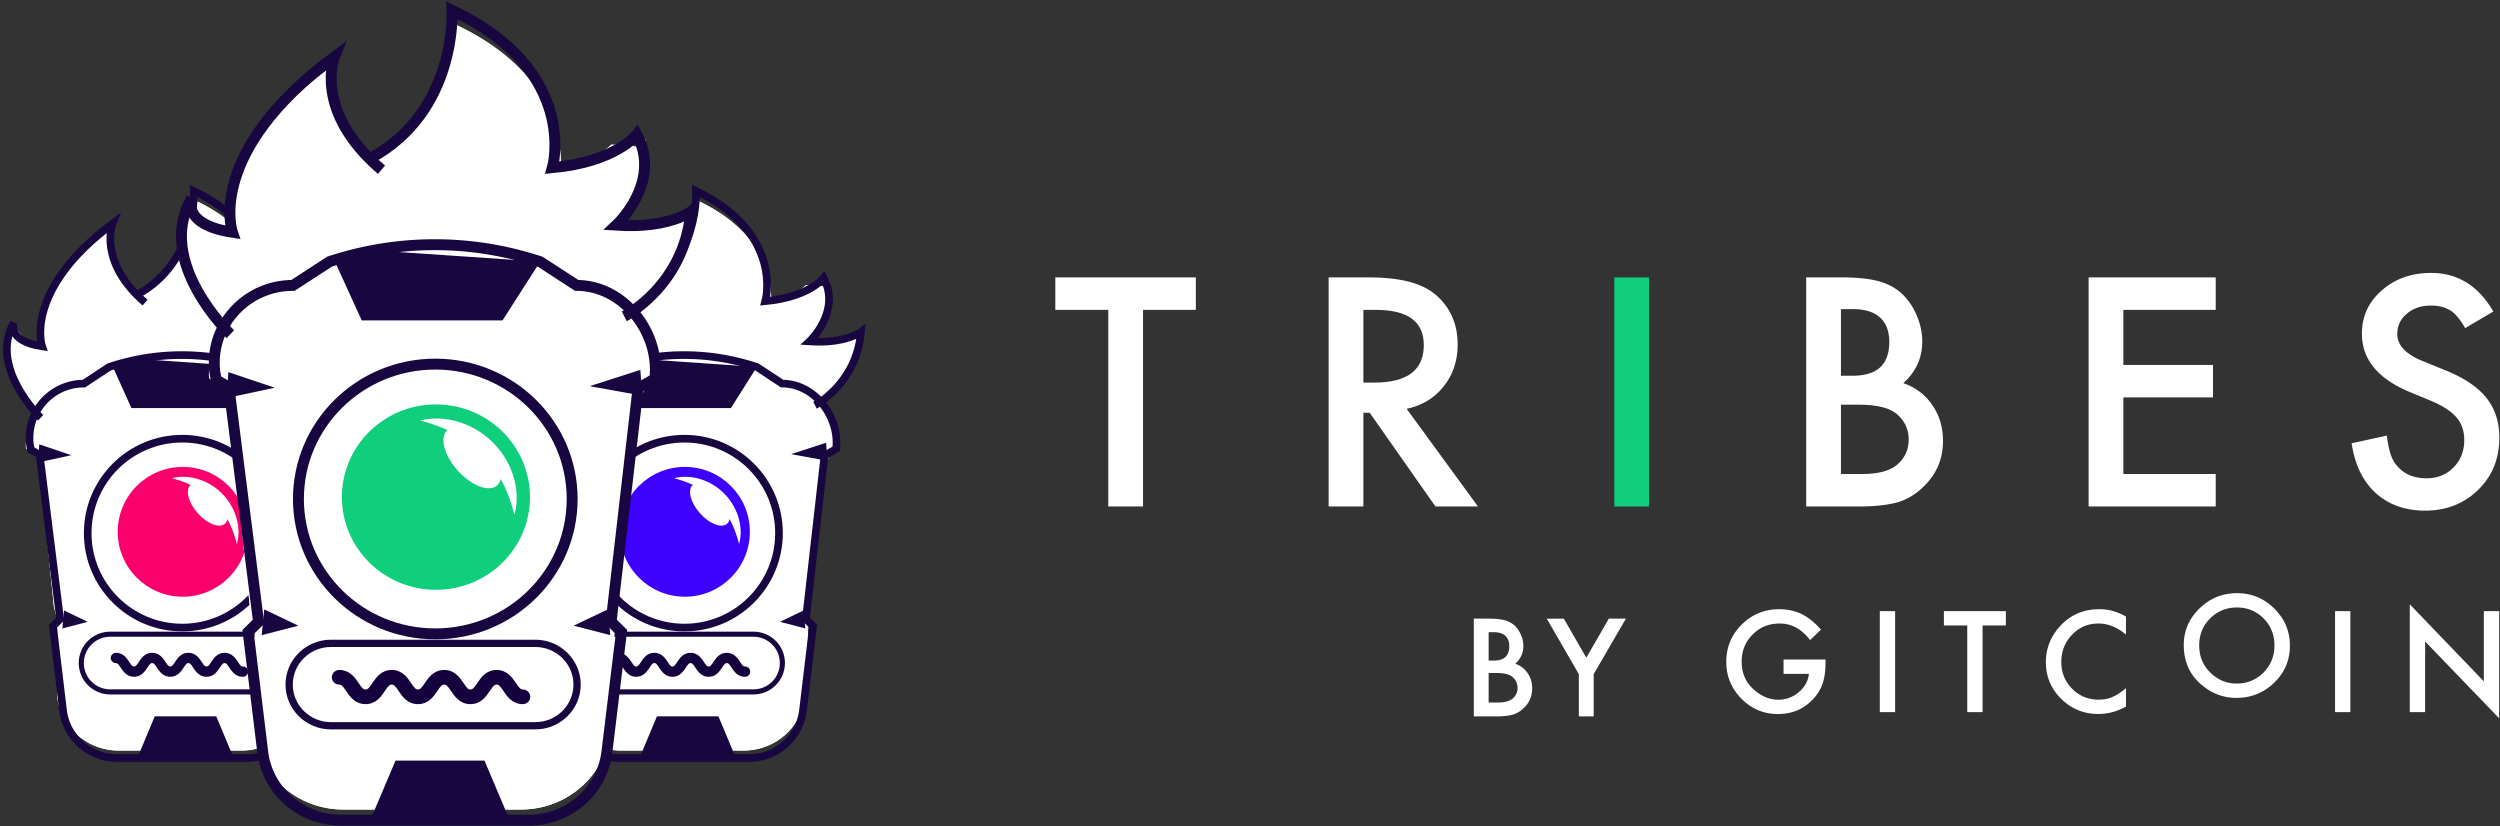 <svg width="687" height="227" xmlns="http://www.w3.org/2000/svg" xmlns:xlink="http://www.w3.org/1999/xlink"><rect width="100%" height="100%" fill="#333333" stroke="none"/><defs><path id="a" d="M.232.15h113.702v178.38H.232z"/><path id="c" d="M.232.15h113.702v178.38H.232z"/><path id="e" d="M.336.215h164.57v254.783H.335z"/></defs><g fill="none" fill-rule="evenodd"><path fill="#FFF" d="M314.105 85.152v54.03h-9.552v-54.03H290v-8.93h38.617v8.93zm60.554 19.982h3.033c9.048 0 13.57-3.44 13.57-10.317 0-6.443-4.4-9.666-13.201-9.666h-3.402v19.983zm11.889 7.217l19.598 26.83h-11.687l-18.08-25.769h-1.72v25.769h-9.552V76.224H376.3c8.361 0 14.402 1.563 18.12 4.69 4.098 3.479 6.149 8.071 6.149 13.78 0 4.458-1.285 8.292-3.852 11.499-2.57 3.21-5.959 5.259-10.17 6.158z"/><path fill="#0FCE7C" d="M443.617 139.18h9.552V76.222h-9.552z"/><path d="M505.892 130.251h5.902c4.32 0 7.49-.842 9.511-2.528 2.132-1.822 3.2-4.131 3.2-6.934 0-2.716-1.024-5-3.074-6.847-1.997-1.823-5.565-2.732-10.701-2.732h-4.838v19.041zm0-26.993h2.992c3.553 0 6.156-.781 7.812-2.344 1.653-1.563 2.477-3.867 2.477-6.911 0-2.963-.847-5.214-2.541-6.749-1.695-1.537-4.154-2.306-7.38-2.306h-3.36v18.31zm-9.552 35.923v-62.96h9.511c4.236 0 7.612.327 10.125.98 2.545.653 4.687 1.755 6.438 3.302 1.776 1.607 3.184 3.605 4.223 5.998 1.064 2.418 1.597 4.864 1.597 7.336 0 4.516-1.736 8.334-5.206 11.458 3.363 1.145 6.012 3.14 7.955 5.997 1.968 2.825 2.95 6.114 2.95 9.866 0 4.918-1.75 9.078-5.246 12.476-2.107 2.093-4.469 3.549-7.092 4.363-2.87.792-6.466 1.184-10.784 1.184h-14.47zm112.539-54.029H583.5v15.128h24.638v8.93H583.5v21.042h25.378v8.93h-34.93v-62.96h34.93zm76.295.45l-7.747 4.567c-1.452-2.5-2.831-4.131-4.144-4.893-1.367-.87-3.128-1.305-5.288-1.305-2.652 0-4.85.748-6.6 2.242-1.749 1.469-2.624 3.317-2.624 5.547 0 3.072 2.296 5.547 6.887 7.42l6.314 2.569c5.14 2.067 8.897 4.59 11.275 7.562 2.378 2.979 3.568 6.63 3.568 10.949 0 5.791-1.943 10.577-5.823 14.354-3.908 3.806-8.761 5.707-14.553 5.707-5.495 0-10.033-1.616-13.611-4.851-3.527-3.236-5.726-7.79-6.601-13.657l9.675-2.12c.437 3.695 1.202 6.251 2.295 7.661 1.969 2.722 4.838 4.08 8.61 4.08 2.98 0 5.452-.994 7.42-2.977 1.969-1.983 2.951-4.501 2.951-7.543 0-1.222-.168-2.344-.511-3.365a8.522 8.522 0 00-1.6-2.813c-.722-.858-1.659-1.657-2.808-2.406-1.147-.748-2.513-1.46-4.098-2.14l-6.11-2.528c-8.663-3.643-12.996-8.97-12.996-15.984 0-4.732 1.817-8.685 5.454-11.864 3.632-3.21 8.157-4.814 13.568-4.814 7.297 0 12.997 3.536 17.097 10.602m-195.051 95.642h11.528v.916c0 2.088-.245 3.93-.74 5.537-.48 1.487-1.295 2.876-2.439 4.172-2.59 2.897-5.886 4.348-9.887 4.348-3.9 0-7.246-1.4-10.028-4.205-2.785-2.816-4.174-6.194-4.174-10.137 0-4.027 1.412-7.443 4.246-10.246 2.83-2.818 6.276-4.225 10.337-4.225 2.181 0 4.216.443 6.11 1.323 1.807.886 3.583 2.32 5.331 4.302l-3.002 2.86c-2.288-3.033-5.078-4.55-8.367-4.55-2.951 0-5.426 1.016-7.427 3.04-2 1.99-3 4.48-3 7.476 0 3.093 1.113 5.638 3.342 7.64 2.086 1.86 4.344 2.786 6.778 2.786 2.073 0 3.934-.694 5.585-2.08 1.65-1.397 2.572-3.07 2.764-5.02h-6.957v-3.937zm26.447 14.452h4.213v-27.752h-4.213zm28.24-23.816v23.816h-4.21V171.88h-6.417v-3.936h17.025v3.936zm39.406-2.454v4.951c-2.434-2.024-4.952-3.037-7.553-3.037-2.869 0-5.285 1.026-7.248 3.075-1.976 2.037-2.964 4.529-2.964 7.477 0 2.912.988 5.368 2.964 7.369 1.976 2 4.397 3.004 7.266 3.004 1.482 0 2.739-.242 3.775-.723.579-.237 1.18-.56 1.8-.968a21.35 21.35 0 001.96-1.473v5.06c-2.408 1.36-4.94 2.04-7.588 2.04-3.988 0-7.395-1.383-10.213-4.153-2.808-2.792-4.21-6.16-4.21-10.1 0-3.536 1.175-6.688 3.524-9.457 2.892-3.39 6.632-5.086 11.224-5.086 2.505 0 4.927.674 7.263 2.021m20.129 7.89c0 3.065 1.036 5.585 3.11 7.563 2.06 1.975 4.438 2.963 7.138 2.963 2.925 0 5.398-1.008 7.41-3.019 2.011-2.034 3.017-4.513 3.017-7.436 0-2.955-.995-5.432-2.981-7.435-1.976-2.011-4.423-3.014-7.339-3.014-2.902 0-5.354 1.003-7.355 3.014-2 1.99-3 4.444-3 7.364m-4.246-.046c0-3.905 1.438-7.26 4.318-10.065 2.866-2.802 6.314-4.205 10.337-4.205 3.978 0 7.387 1.415 10.23 4.243 2.857 2.826 4.282 6.224 4.282 10.19 0 3.992-1.433 7.375-4.3 10.157-2.879 2.792-6.355 4.187-10.43 4.187-3.6 0-6.836-1.24-9.702-3.719-3.156-2.744-4.735-6.34-4.735-10.788m41.571 18.426h4.21v-27.752h-4.21zm20.538.001v-29.64l20.35 21.173v-19.285h4.21v29.442l-20.347-21.12v19.43zm-253.131-2.64h2.519c1.845 0 3.197-.362 4.06-1.08.91-.776 1.366-1.761 1.366-2.957 0-1.161-.438-2.136-1.313-2.923-.852-.779-2.373-1.166-4.566-1.166h-2.066v8.126zm0-11.519h1.277c1.516 0 2.626-.333 3.333-1.003.706-.667 1.06-1.647 1.06-2.947 0-1.266-.361-2.225-1.086-2.88-.724-.656-1.773-.985-3.148-.985h-1.436v7.815zM405 196.868v-26.869h4.06c1.809 0 3.247.14 4.322.418 1.083.28 2 .748 2.747 1.41.757.685 1.359 1.537 1.801 2.558a7.684 7.684 0 01.684 3.134c0 1.924-.742 3.553-2.224 4.887 1.436.489 2.567 1.342 3.396 2.559.84 1.206 1.26 2.611 1.26 4.212 0 2.1-.748 3.875-2.24 5.323-.899.894-1.907 1.515-3.028 1.864-1.223.336-2.757.504-4.602.504H405zm28.866-11.607l-8.817-15.26h4.689l6.176 10.737L442.108 170h4.689l-8.854 15.26v11.608h-4.077z" fill="#FFF"/><g transform="translate(-7 40)"><mask id="b" fill="#fff"><use xlink:href="#a"/></mask><path d="M96.164 42.177l.822-4.956c.13 1.79-.24 3.472-.822 4.956zm8.472 9.827l-3.257.41c-.02.013-5.386.735-9.365 1.228 1.799-3.34 6.396-9.036 3.279-14.876l-1.243-.275-3.564-.16c-.022.025-1.626 1.855-5.668 3.31l-3.912 1.07a24.698 24.698 0 00-.938-7.492c-.822-2.884-2.395-6.36-5.358-9.88-2.977-3.534-7.354-7.11-13.785-10.162l-.16-.026v4.094c.032.621-3.331 13.745-15.34 21.557-6.383-7.483-7.552-10.67-7.46-10.91l-1.222-2.867.097-3.198C19.914 36.33 17.6 47.845 17.507 54.051c-.82-.409-.736.946-.814.819-.124-.197-.414-.775-.407-.819h-.815l-1.221-.41-3.59-4.07-.074.385c-5.595 9.705 1.35 17.219 5.7 22.521-.982 2.548-2.457 8.005-2.135 10.762l.913.704 2.443.819 4.304 41.927.989 3.934-.08 20.736c.972 8.487 8.23 14.887 16.881 14.887h33.765c8.652 0 15.908-6.395 16.879-14.87l.955-21.572-.056-3.128L95.66 87.47l1.647-2.708 1.532-.448c.461-4.01-2.073-10.71-4.382-14.293 3.952-3.382 10.063-6.797 10.836-15.808l-.657-2.21z" fill="#FFF" mask="url(#b)"/><path d="M96.164 42.177l.822-4.956c.13 1.79-.24 3.472-.822 4.956zm8.472 9.827l-3.257.41c-.02.013-5.386.735-9.365 1.228 1.799-3.34 6.396-9.036 3.279-14.876l-1.243-.275-3.564-.16c-.022.025-1.626 1.855-5.668 3.31l-3.912 1.07a24.698 24.698 0 00-.938-7.492c-.822-2.884-2.395-6.36-5.358-9.88-2.977-3.534-7.354-7.11-13.785-10.162l-.16-.026v4.094c.032.621-3.331 13.745-15.34 21.557-6.383-7.483-7.552-10.67-7.46-10.91l-1.222-2.867.097-3.198C19.914 36.33 17.6 47.845 17.507 54.051c-.82-.409-.736.946-.814.819-.124-.197-.414-.775-.407-.819h-.815l-1.221-.41-3.59-4.07-.074.385c-5.595 9.705 1.35 17.219 5.7 22.521-.982 2.548-2.457 8.005-2.135 10.762l.913.704 2.443.819 4.304 41.927.989 3.934-.08 20.736c.972 8.487 8.23 14.887 16.881 14.887h33.765c8.652 0 15.908-6.395 16.879-14.87l.955-21.572-.056-3.128L95.66 87.47l1.647-2.708 1.532-.448c.461-4.01-2.073-10.71-4.382-14.293 3.952-3.382 10.063-6.797 10.836-15.808l-.657-2.21z" fill="#FFF" mask="url(#b)"/></g><path d="M50.245 208.295H32.132c-7.596 0-13.972-5.683-14.827-13.225l-2.754-22.978 1.971-1.966-5.631-45.162-2.4-1.354-.277-1.59c-1.007-8.852 5.919-16.605 14.842-16.605l6.94-4.571.396-.13a62.768 62.768 0 0138.515-.212l1.08.342 6.941 4.571c8.924 0 15.85 9.081 14.843 17.933l-.793.49-2.398 1.351-5.118 44.937 1.97 1.966-2.752 22.978c-.856 7.542-7.231 13.225-14.828 13.225H49.74" stroke="#170640" stroke-width="2.1"/><path d="M76.068 146.504c0 14.333-11.634 25.951-25.985 25.951-14.35 0-25.984-11.618-25.984-25.95 0-14.334 11.634-25.951 25.984-25.951 14.351 0 25.985 11.617 25.985 25.95z" stroke="#170640" stroke-width="2.1"/><path d="M68.062 146.141c0 9.85-7.995 17.836-17.857 17.836-9.863 0-17.858-7.987-17.858-17.836 0-9.848 7.995-17.833 17.858-17.833 9.862 0 17.857 7.985 17.857 17.833" fill="#F9006C"/><path d="M47.247 131.418c4.756-1.252 10.233.597 13.794 4.243 3.599 3.609 5.371 9.099 4.062 13.831-.63-2.357-1.37-4.493-2.401-6.45a22.39 22.39 0 00-3.832-5.242 22.022 22.022 0 00-5.191-3.91c-1.948-1.054-4.079-1.835-6.432-2.472" fill="#FFF"/><path d="M69.064 190.135H30.276c-4.384 0-7.94-3.55-7.94-7.928 0-4.38 3.556-7.93 7.94-7.93h38.788c4.384 0 7.938 3.55 7.938 7.93 0 4.377-3.554 7.928-7.938 7.928z" stroke="#170640" stroke-width="1.4"/><path d="M66.7 185.974c-2.003 0-3.003-1.51-3.665-2.51-.628-.951-.892-1.248-1.31-1.248-.42 0-.683.297-1.313 1.247-.66 1-1.662 2.511-3.663 2.511-2.003 0-3.003-1.51-3.666-2.51-.63-.951-.893-1.248-1.312-1.248-.42 0-.682.297-1.314 1.247-.662 1-1.662 2.511-3.665 2.511s-3.004-1.51-3.665-2.51c-.631-.951-.894-1.248-1.312-1.248-.422 0-.684.297-1.316 1.247-.662 1-1.664 2.511-3.667 2.511-2.002 0-3.004-1.51-3.667-2.51-.63-.951-.893-1.248-1.313-1.248a1.41 1.41 0 01-1.412-1.408c0-.778.633-1.41 1.412-1.41 2.003 0 3.004 1.511 3.667 2.511.63.95.893 1.247 1.313 1.247.42 0 .685-.296 1.314-1.247.664-1 1.664-2.511 3.669-2.511 2.003 0 3.002 1.511 3.665 2.511.63.95.892 1.247 1.312 1.247.419 0 .683-.296 1.312-1.247.663-1 1.664-2.511 3.667-2.511s3.003 1.511 3.665 2.511c.63.95.892 1.247 1.313 1.247.418 0 .68-.296 1.31-1.247.663-1 1.662-2.511 3.665-2.511s3.003 1.511 3.664 2.511c.631.95.893 1.247 1.312 1.247a1.41 1.41 0 110 2.818" fill="#15003E"/><path fill="#170640" d="M63.997 207.781H37.953l4.577-10.94h16.892z"/><path d="M59.856 136.148c2.605 2.942 3.48 6.42 1.956 7.767-1.525 1.347-4.873.053-7.478-2.891-2.606-2.942-3.481-6.42-1.957-7.767 1.525-1.347 4.873-.052 7.479 2.89" fill="#FFF"/><path fill="#170640" d="M83.306 172.702l-6.96-1.823 6.477-3.13zm6.046-46.077l-9.96-1.828 9.626-3.136zm-71.746 41.124l6.476 3.131-6.96 1.822zm-6.82-45.648l8.804 2.99-9.087 1.978z"/><path d="M11.166 114.796S-3.196 100.95 3.812 88.653c0 0-2.072 5.016 7.751 6.543 0 0-5.261-15.266 19.376-33.78 0 0-4.155 10.45 8.93 21.74" stroke="#170640" stroke-width="2.1"/><path d="M85.964 111.364s11.418-5.915 12.626-20.13c0 0-4.302 3.275-14.149 2.595 0 0 8.774-8.227 3.911-17.436 0 0-3.99 5.243-16.036 6.375 0 0 5.246-18.625-19.052-30.292 0 0 1.077 19.406-15.48 28.46" stroke="#170640" stroke-width="2.1"/><path fill="#170640" d="M69.987 100.844l-7.136 11.298H36.114l-5.147-11.433 6.303-2.116"/><g transform="translate(131 40)"><mask id="d" fill="#fff"><use xlink:href="#c"/></mask><path d="M96.164 42.177l.822-4.956c.13 1.79-.24 3.472-.822 4.956zm8.472 9.827l-3.257.41c-.02.013-5.386.735-9.365 1.228 1.799-3.34 6.396-9.036 3.279-14.876l-1.243-.275-3.564-.16c-.022.025-1.626 1.855-5.668 3.31l-3.912 1.07a24.698 24.698 0 00-.938-7.492c-.822-2.884-2.395-6.36-5.358-9.88-2.977-3.534-7.354-7.11-13.785-10.162l-.16-.026v4.094c.032.621-3.331 13.745-15.34 21.557-6.383-7.483-7.552-10.67-7.46-10.91l-1.222-2.867.097-3.198C19.914 36.33 17.6 47.845 17.507 54.051c-.82-.409-.736.946-.814.819-.124-.197-.414-.775-.407-.819h-.815l-1.221-.41-3.59-4.07-.074.385c-5.595 9.705 1.35 17.219 5.7 22.521-.982 2.548-2.457 8.005-2.135 10.762l.913.704 2.443.819 4.304 41.927.989 3.934-.08 20.736c.972 8.487 8.23 14.887 16.881 14.887h33.765c8.652 0 15.908-6.395 16.879-14.87l.955-21.572-.056-3.128L95.66 87.47l1.647-2.708 1.532-.448c.461-4.01-2.073-10.71-4.382-14.293 3.952-3.382 10.063-6.797 10.836-15.808l-.657-2.21z" fill="#FFF" mask="url(#d)"/><path d="M96.164 42.177l.822-4.956c.13 1.79-.24 3.472-.822 4.956zm8.472 9.827l-3.257.41c-.02.013-5.386.735-9.365 1.228 1.799-3.34 6.396-9.036 3.279-14.876l-1.243-.275-3.564-.16c-.022.025-1.626 1.855-5.668 3.31l-3.912 1.07a24.698 24.698 0 00-.938-7.492c-.822-2.884-2.395-6.36-5.358-9.88-2.977-3.534-7.354-7.11-13.785-10.162l-.16-.026v4.094c.032.621-3.331 13.745-15.34 21.557-6.383-7.483-7.552-10.67-7.46-10.91l-1.222-2.867.097-3.198C19.914 36.33 17.6 47.845 17.507 54.051c-.82-.409-.736.946-.814.819-.124-.197-.414-.775-.407-.819h-.815l-1.221-.41-3.59-4.07-.074.385c-5.595 9.705 1.35 17.219 5.7 22.521-.982 2.548-2.457 8.005-2.135 10.762l.913.704 2.443.819 4.304 41.927.989 3.934-.08 20.736c.972 8.487 8.23 14.887 16.881 14.887h33.765c8.652 0 15.908-6.395 16.879-14.87l.955-21.572-.056-3.128L95.66 87.47l1.647-2.708 1.532-.448c.461-4.01-2.073-10.71-4.382-14.293 3.952-3.382 10.063-6.797 10.836-15.808l-.657-2.21z" fill="#FFF" mask="url(#d)"/></g><path d="M188.245 208.295h-18.113c-7.596 0-13.972-5.683-14.827-13.225l-2.754-22.978 1.971-1.966-5.631-45.162-2.4-1.354-.277-1.59c-1.007-8.852 5.919-16.605 14.842-16.605l6.94-4.571.396-.13a62.768 62.768 0 0138.515-.212l1.08.342 6.941 4.571c8.924 0 15.85 9.081 14.843 17.933l-.793.49-2.398 1.351-5.118 44.937 1.97 1.966-2.752 22.978c-.856 7.542-7.231 13.225-14.828 13.225H187.74" stroke="#170640" stroke-width="2.1"/><path d="M214.068 146.504c0 14.333-11.634 25.951-25.985 25.951-14.35 0-25.984-11.618-25.984-25.95 0-14.334 11.634-25.951 25.984-25.951 14.351 0 25.985 11.617 25.985 25.95z" stroke="#170640" stroke-width="2.1"/><path d="M206.062 146.141c0 9.85-7.995 17.836-17.857 17.836-9.863 0-17.858-7.987-17.858-17.836 0-9.848 7.995-17.833 17.858-17.833 9.862 0 17.857 7.985 17.857 17.833" fill="#3E00FF"/><path d="M185.247 131.418c4.756-1.252 10.233.597 13.794 4.243 3.599 3.609 5.371 9.099 4.062 13.831-.63-2.357-1.37-4.493-2.401-6.45a22.39 22.39 0 00-3.832-5.242 22.022 22.022 0 00-5.191-3.91c-1.948-1.054-4.079-1.835-6.432-2.472" fill="#FFF"/><path d="M207.064 190.135h-38.788c-4.384 0-7.94-3.55-7.94-7.928 0-4.38 3.556-7.93 7.94-7.93h38.788c4.384 0 7.938 3.55 7.938 7.93 0 4.377-3.554 7.928-7.938 7.928z" stroke="#170640" stroke-width="1.4"/><path d="M204.7 185.974c-2.003 0-3.003-1.51-3.665-2.51-.628-.951-.892-1.248-1.31-1.248-.42 0-.683.297-1.313 1.247-.66 1-1.662 2.511-3.663 2.511-2.003 0-3.003-1.51-3.666-2.51-.63-.951-.893-1.248-1.312-1.248-.42 0-.682.297-1.314 1.247-.662 1-1.662 2.511-3.665 2.511s-3.004-1.51-3.665-2.51c-.631-.951-.894-1.248-1.312-1.248-.422 0-.684.297-1.316 1.247-.662 1-1.664 2.511-3.667 2.511-2.002 0-3.004-1.51-3.667-2.51-.63-.951-.893-1.248-1.313-1.248a1.41 1.41 0 01-1.412-1.408c0-.778.633-1.41 1.412-1.41 2.003 0 3.004 1.511 3.667 2.511.63.95.893 1.247 1.313 1.247.42 0 .685-.296 1.314-1.247.664-1 1.664-2.511 3.669-2.511 2.003 0 3.002 1.511 3.665 2.511.63.95.892 1.247 1.312 1.247.419 0 .683-.296 1.312-1.247.663-1 1.664-2.511 3.667-2.511s3.003 1.511 3.665 2.511c.63.95.892 1.247 1.313 1.247.418 0 .68-.296 1.31-1.247.663-1 1.662-2.511 3.665-2.511s3.003 1.511 3.664 2.511c.631.95.893 1.247 1.312 1.247a1.41 1.41 0 110 2.818" fill="#15003E"/><path fill="#170640" d="M201.997 207.781h-26.044l4.577-10.94h16.892z"/><path d="M197.856 136.148c2.605 2.942 3.48 6.42 1.956 7.767-1.525 1.347-4.873.053-7.478-2.891-2.606-2.942-3.481-6.42-1.957-7.767 1.525-1.347 4.873-.052 7.479 2.89" fill="#FFF"/><path fill="#170640" d="M221.306 172.702l-6.96-1.823 6.477-3.13zm6.046-46.077l-9.96-1.828 9.626-3.136zm-71.746 41.124l6.476 3.131-6.96 1.822zm-6.82-45.648l8.804 2.99-9.087 1.978z"/><path d="M149.166 114.796s-14.362-13.846-7.354-26.143c0 0-2.072 5.016 7.751 6.543 0 0-5.261-15.266 19.376-33.78 0 0-4.155 10.45 8.93 21.74" stroke="#170640" stroke-width="2.1"/><path d="M223.964 111.364s11.418-5.915 12.626-20.13c0 0-4.302 3.275-14.149 2.595 0 0 8.774-8.227 3.911-17.436 0 0-3.99 5.243-16.036 6.375 0 0 5.246-18.625-19.052-30.292 0 0 1.077 19.406-15.48 28.46" stroke="#170640" stroke-width="2.1"/><path fill="#170640" d="M207.987 100.844l-7.136 11.298h-26.737l-5.147-11.433 6.303-2.116"/><g transform="translate(37 -15)"><mask id="f" fill="#fff"><use xlink:href="#e"/></mask><path d="M139.185 60.242l1.19-7.079c.187 2.557-.349 4.959-1.19 7.08zm12.261 14.036l-4.714.584c-.029.02-7.794 1.051-13.553 1.755 2.602-4.77 9.256-12.906 4.745-21.247l-1.799-.393-5.159-.23c-.03.037-2.353 2.65-8.203 4.73l-5.662 1.529a34.837 34.837 0 00-1.357-10.702c-1.19-4.119-3.467-9.086-7.755-14.111-4.31-5.048-10.645-10.155-19.953-14.516l-.232-.037v5.849c.047.886-4.821 19.632-22.203 30.79-9.238-10.688-10.93-15.242-10.797-15.584l-1.768-4.094.14-4.568C28.823 51.89 25.474 68.338 25.339 77.202c-1.185-.584-1.065 1.35-1.178 1.17-.18-.281-.6-1.107-.59-1.17h-1.178l-1.768-.585-5.197-5.814-.107.55c-8.097 13.861 1.956 24.594 8.25 32.168-1.42 3.638-3.555 11.433-3.09 15.37l1.323 1.006 3.535 1.17 6.229 59.884 1.432 5.62-.116 29.617c1.407 12.122 11.913 21.264 24.434 21.264h48.87c12.522 0 23.024-9.134 24.43-21.24l1.382-30.81-.082-4.469 6.537-55.998 2.384-3.868 2.218-.64c.667-5.729-3-15.298-6.343-20.416 5.72-4.83 14.565-9.707 15.684-22.577l-.952-3.156z" fill="#FFF" mask="url(#f)"/><path d="M139.185 60.242l1.19-7.079c.187 2.557-.349 4.959-1.19 7.08zm12.261 14.036l-4.714.584c-.029.02-7.794 1.051-13.553 1.755 2.602-4.77 9.256-12.906 4.745-21.247l-1.799-.393-5.159-.23c-.03.037-2.353 2.65-8.203 4.73l-5.662 1.529a34.837 34.837 0 00-1.357-10.702c-1.19-4.119-3.467-9.086-7.755-14.111-4.31-5.048-10.645-10.155-19.953-14.516l-.232-.037v5.849c.047.886-4.821 19.632-22.203 30.79-9.238-10.688-10.93-15.242-10.797-15.584l-1.768-4.094.14-4.568C28.823 51.89 25.474 68.338 25.339 77.202c-1.185-.584-1.065 1.35-1.178 1.17-.18-.281-.6-1.107-.59-1.17h-1.178l-1.768-.585-5.197-5.814-.107.55c-8.097 13.861 1.956 24.594 8.25 32.168-1.42 3.638-3.555 11.433-3.09 15.37l1.323 1.006 3.535 1.17 6.229 59.884 1.432 5.62-.116 29.617c1.407 12.122 11.913 21.264 24.434 21.264h48.87c12.522 0 23.024-9.134 24.43-21.24l1.382-30.81-.082-4.469 6.537-55.998 2.384-3.868 2.218-.64c.667-5.729-3-15.298-6.343-20.416 5.72-4.83 14.565-9.707 15.684-22.577l-.952-3.156z" fill="#FFF" mask="url(#f)"/></g><path d="M119.854 225.378H93.639c-10.995 0-20.223-8.117-21.461-18.889l-3.986-32.82 2.854-2.808-8.152-64.506-3.473-1.933-.401-2.272c-1.457-12.644 8.567-23.716 21.482-23.716l10.045-6.53.572-.184a92.003 92.003 0 0155.746-.304l1.565.488 10.045 6.53c12.916 0 22.94 12.97 21.483 25.614l-1.147.698-3.471 1.931-7.408 64.184 2.85 2.808-3.983 32.82c-1.238 10.772-10.466 18.889-21.46 18.889h-26.216" stroke="#170640" stroke-width="3"/><path d="M157.23 137.122c0 20.47-16.839 37.066-37.61 37.066-20.77 0-37.609-16.595-37.609-37.066 0-20.473 16.839-37.066 37.61-37.066 20.77 0 37.609 16.593 37.609 37.066z" stroke="#170640" stroke-width="3"/><path d="M145.642 136.603c0 14.068-11.572 25.475-25.845 25.475-14.276 0-25.848-11.407-25.848-25.475 0-14.067 11.572-25.471 25.848-25.471 14.273 0 25.845 11.404 25.845 25.471" fill="#0FCE7C"/><path d="M115.515 115.574c6.884-1.789 14.812.853 19.966 6.06 5.209 5.155 7.773 12.996 5.88 19.755-.912-3.366-1.984-6.418-3.477-9.213-1.485-2.793-3.367-5.285-5.545-7.486a31.84 31.84 0 00-7.514-5.586c-2.82-1.505-5.904-2.62-9.31-3.53" fill="#FFF"/><path d="M147.092 199.44h-56.14c-6.345 0-11.492-5.071-11.492-11.323 0-6.257 5.147-11.327 11.493-11.327h56.14c6.345 0 11.49 5.07 11.49 11.327 0 6.252-5.145 11.324-11.49 11.324z" stroke="#170640" stroke-width="2"/><path d="M143.67 193.498c-2.898 0-4.345-2.159-5.304-3.587-.909-1.358-1.291-1.782-1.897-1.782-.606 0-.988.424-1.899 1.782-.956 1.428-2.406 3.587-5.302 3.587-2.9 0-4.346-2.159-5.306-3.587-.913-1.358-1.293-1.782-1.898-1.782-.609 0-.988.424-1.902 1.782-.959 1.428-2.406 3.587-5.305 3.587-2.899 0-4.348-2.159-5.305-3.587-.913-1.358-1.293-1.782-1.899-1.782-.61 0-.99.424-1.904 1.782-.959 1.428-2.408 3.587-5.307 3.587-2.9 0-4.349-2.159-5.308-3.587-.913-1.358-1.293-1.782-1.901-1.782-1.128 0-2.043-.9-2.043-2.011 0-1.111.915-2.014 2.043-2.014 2.899 0 4.348 2.158 5.307 3.587.914 1.357 1.294 1.782 1.902 1.782.608 0 .99-.425 1.901-1.782.962-1.429 2.409-3.587 5.31-3.587 2.899 0 4.346 2.158 5.305 3.587.911 1.357 1.29 1.782 1.899 1.782.606 0 .988-.425 1.899-1.782.96-1.429 2.409-3.587 5.308-3.587 2.898 0 4.346 2.158 5.305 3.587.91 1.357 1.29 1.782 1.899 1.782.605 0 .985-.425 1.896-1.782.96-1.429 2.406-3.587 5.305-3.587 2.9 0 4.346 2.158 5.303 3.587.913 1.357 1.293 1.782 1.899 1.782 1.127 0 2.043.9 2.043 2.01 0 1.114-.916 2.015-2.043 2.015" fill="#15003E"/><path fill="#170640" d="M139.759 224.644h-37.696l6.625-15.626h24.449z"/><path d="M133.765 122.33c3.771 4.202 5.038 9.17 2.831 11.093-2.206 1.924-7.052.076-10.824-4.129-3.771-4.203-5.038-9.17-2.831-11.094 2.206-1.924 7.052-.074 10.824 4.13" fill="#FFF"/><path fill="#170640" d="M167.706 174.54l-10.074-2.603 9.375-4.47zm8.75-65.812l-14.415-2.61 13.932-4.48zM72.615 167.466l9.372 4.473-10.074 2.6zm-9.872-65.2l12.742 4.272-13.151 2.824z"/><path d="M63.293 91.833S42.505 72.056 52.649 54.492c0 0-3 7.164 11.219 9.346 0 0-7.616-21.805 28.044-48.248 0 0-6.014 14.925 12.925 31.05" stroke="#170640" stroke-width="3"/><path d="M171.554 86.93s16.525-8.448 18.273-28.753c0 0-6.226 4.679-20.478 3.708 0 0 12.7-11.75 5.661-24.904 0 0-5.776 7.489-23.21 9.105 0 0 7.593-26.602-27.576-43.266 0 0 1.56 27.718-22.406 40.65" stroke="#170640" stroke-width="3"/><path fill="#170640" d="M148.43 71.904L138.1 88.042H99.402l-7.45-16.33 9.123-3.023"/></g></svg>